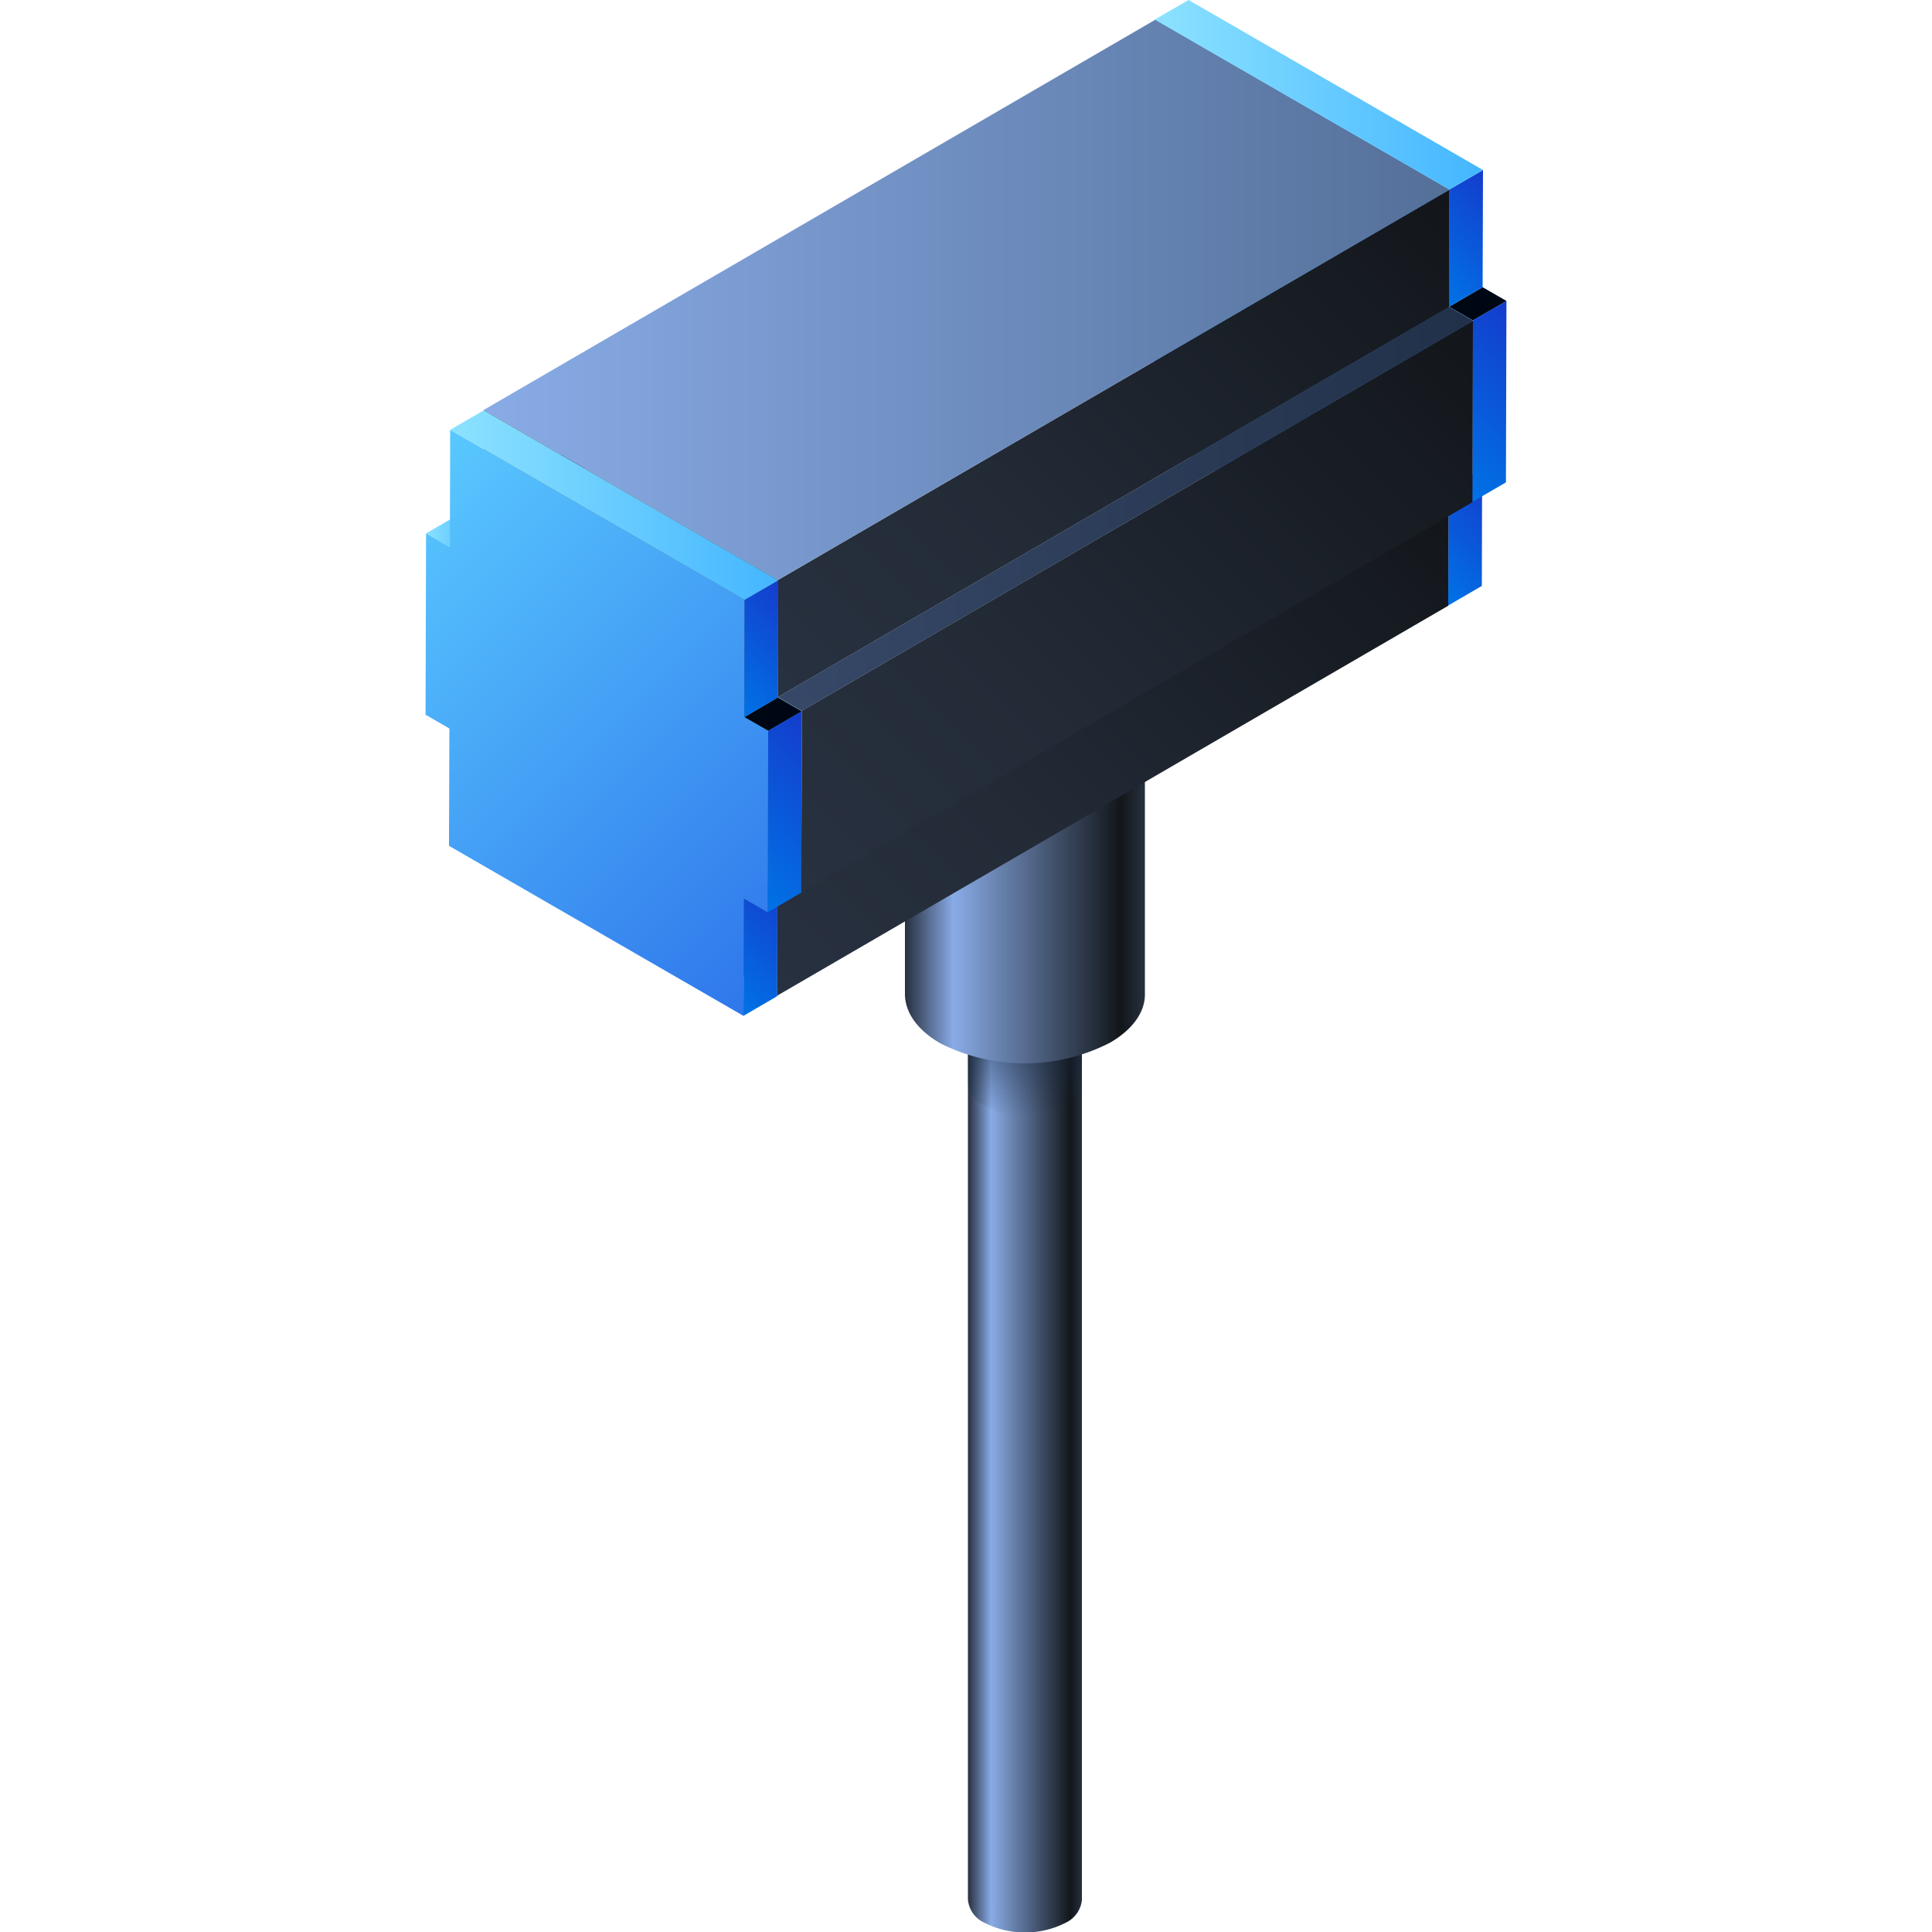 <svg xmlns="http://www.w3.org/2000/svg" xmlns:xlink="http://www.w3.org/1999/xlink" viewBox="0 0 150 150">
    <defs>
        <style>
            .cls-1,
            .cls-2 {
                fill: none;
            }

            .cls-2 {
                stroke: #fff;
                stroke-miterlimit: 10;
                stroke-width: 0.1px;
            }

            .cls-3 {
                opacity: 0;
            }

            .cls-15,
            .cls-23,
            .cls-4 {
                fill: #000714;
            }

            .cls-5 {
                opacity: 0.1;
                fill: url(#新建图案);
            }

            .cls-6 {
                fill: url(#未命名的渐变_217);
            }

            .cls-7 {
                fill: url(#未命名的渐变_196);
            }

            .cls-8 {
                fill: url(#未命名的渐变_13);
            }

            .cls-9 {
                fill: url(#未命名的渐变_217-2);
            }

            .cls-10 {
                fill: url(#未命名的渐变_13-2);
            }

            .cls-11 {
                isolation: isolate;
            }

            .cls-12 {
                fill: url(#未命名的渐变_78);
            }

            .cls-13 {
                fill: url(#未命名的渐变_79);
            }

            .cls-14 {
                fill: url(#未命名的渐变_78-2);
            }

            .cls-15 {
                mix-blend-mode: overlay;
            }

            .cls-16 {
                fill: url(#未命名的渐变_79-2);
            }

            .cls-17 {
                fill: url(#未命名的渐变_17283);
            }

            .cls-18 {
                fill: url(#未命名的渐变_79-3);
            }

            .cls-19 {
                fill: url(#未命名的渐变_78-3);
            }

            .cls-20 {
                fill: url(#未命名的渐变_13-3);
            }

            .cls-21 {
                fill: url(#未命名的渐变_255);
            }

            .cls-22 {
                fill: url(#未命名的渐变_13-4);
            }

            .cls-23 {
                opacity: 0.6;
                mix-blend-mode: multiply;
            }

            .cls-24 {
                fill: url(#未命名的渐变_255-2);
            }

            .cls-25 {
                fill: url(#未命名的渐变_168);
            }

            .cls-26 {
                fill: url(#未命名的渐变_255-3);
            }

            .cls-27 {
                fill: url(#未命名的渐变_13-5);
            }

            .cls-28 {
                fill: url(#未命名的渐变_78-4);
            }

            .cls-29 {
                fill: url(#未命名的渐变_79-4);
            }

            .cls-30 {
                fill: url(#未命名的渐变_78-5);
            }

            .cls-31 {
                fill: url(#未命名的渐变_79-5);
            }

            .cls-32 {
                fill: url(#未命名的渐变_17283-2);
            }

            .cls-33 {
                fill: url(#未命名的渐变_79-6);
            }

            .cls-34 {
                fill: url(#未命名的渐变_78-6);
            }

            .cls-35 {
                opacity: 0.2;
            }
        </style>
        <pattern id="新建图案" data-name="新建图案" width="18.57" height="32.16" patternTransform="translate(3138.54 761.35)"
            patternUnits="userSpaceOnUse" viewBox="0 0 18.57 32.16">
            <rect class="cls-1" width="18.57" height="32.16" />
            <polyline class="cls-2" points="18.57 21.44 18.57 32.16 18.57 42.88" />
            <polyline class="cls-2" points="9.29 26.8 18.57 32.16 27.85 37.51 27.85 37.52" />
            <polyline class="cls-2" points="9.29 37.52 9.29 37.51 18.57 32.16 27.85 26.8" />
            <polygon class="cls-2"
                points="27.85 37.52 27.85 26.8 18.57 21.44 9.28 26.8 9.28 37.52 18.57 42.88 27.85 37.52" />
            <polyline class="cls-2" points="0 21.44 0 32.16 0 42.88" />
            <polyline class="cls-2" points="-9.28 26.8 0 32.16 9.28 37.51 9.28 37.52" />
            <polyline class="cls-2" points="-9.28 37.52 -9.28 37.51 0 32.16 9.28 26.8" />
            <polygon class="cls-2" points="9.28 37.52 9.28 26.8 0 21.44 -9.29 26.8 -9.29 37.52 0 42.88 9.28 37.52" />
            <polyline class="cls-2" points="18.57 10.72 27.85 16.08 37.13 21.43 37.13 21.44" />
            <polyline class="cls-2" points="18.57 21.44 18.57 21.43 27.85 16.08 37.13 10.72" />
            <polygon class="cls-2"
                points="37.14 21.44 37.14 10.72 27.85 5.36 18.57 10.72 18.57 21.44 27.85 26.8 37.14 21.44" />
            <polyline class="cls-2" points="9.29 5.36 9.29 16.08 9.29 26.8" />
            <polyline class="cls-2" points="0.01 10.72 9.29 16.08 18.57 21.43 18.57 21.44" />
            <polyline class="cls-2" points="0.01 21.44 0.01 21.43 9.29 16.08 18.57 10.72" />
            <polygon class="cls-2" points="18.57 21.44 18.57 10.72 9.28 5.36 0 10.72 0 21.44 9.28 26.8 18.57 21.44" />
            <polyline class="cls-2" points="-18.56 10.72 -9.28 16.08 0 21.43 0 21.44" />
            <polyline class="cls-2" points="-18.56 21.44 -18.56 21.43 -9.28 16.08 0 10.72" />
            <polygon class="cls-2" points="0 21.44 0 10.72 -9.29 5.36 -18.57 10.72 -18.57 21.44 -9.29 26.8 0 21.44" />
            <polyline class="cls-2" points="18.57 -10.72 18.57 0 18.57 10.72" />
            <polyline class="cls-2" points="9.29 -5.36 18.57 0 27.85 5.35 27.85 5.36" />
            <polyline class="cls-2" points="9.29 5.36 9.29 5.35 18.57 0 27.85 -5.36" />
            <polygon class="cls-2"
                points="27.85 5.36 27.85 -5.36 18.57 -10.72 9.28 -5.36 9.28 5.36 18.57 10.72 27.85 5.36" />
            <polyline class="cls-2" points="0 -10.72 0 0 0 10.72" />
            <polyline class="cls-2" points="-9.28 -5.36 0 0 9.28 5.35 9.28 5.36" />
            <polyline class="cls-2" points="-9.28 5.36 -9.28 5.35 0 0 9.28 -5.36" />
            <polygon class="cls-2" points="9.28 5.36 9.28 -5.36 0 -10.72 -9.29 -5.36 -9.29 5.36 0 10.72 9.28 5.36" />
        </pattern>
        <linearGradient id="未命名的渐变_217" x1="75.17" y1="114.74" x2="84.02" y2="114.74" gradientUnits="userSpaceOnUse">
            <stop offset="0" stop-color="#283140" />
            <stop offset="0.2" stop-color="#89abe6" />
            <stop offset="0.9" stop-color="#12161a" />
            <stop offset="1" stop-color="#283140" />
        </linearGradient>
        <linearGradient id="未命名的渐变_196" x1="79.59" y1="86.63" x2="79.59" y2="79.47" gradientUnits="userSpaceOnUse">
            <stop offset="0" stop-color="#142439" stop-opacity="0" />
            <stop offset="1" stop-color="#142439" stop-opacity="0.6" />
        </linearGradient>
        <linearGradient id="未命名的渐变_13" x1="75.17" y1="79.51" x2="84.01" y2="79.51" gradientUnits="userSpaceOnUse">
            <stop offset="0" stop-color="#89abe6" />
            <stop offset="1" stop-color="#547099" />
        </linearGradient>
        <linearGradient id="未命名的渐变_217-2" x1="70.3" y1="68.84" x2="88.89" y2="68.84" xlink:href="#未命名的渐变_217" />
        <linearGradient id="未命名的渐变_13-2" x1="70.3" y1="55.2" x2="88.89" y2="55.2" xlink:href="#未命名的渐变_13" />
        <linearGradient id="未命名的渐变_78" x1="87.8" y1="9.33" x2="92.25" y2="9.33" gradientUnits="userSpaceOnUse">
            <stop offset="0" stop-color="#8ce2ff" />
            <stop offset="1" stop-color="#44b6ff" />
        </linearGradient>
        <linearGradient id="未命名的渐变_79" x1="110.44" y1="45.01" x2="117.07" y2="38.38" gradientUnits="userSpaceOnUse">
            <stop offset="0" stop-color="#0073e6" />
            <stop offset="1" stop-color="#143ccc" />
        </linearGradient>
        <linearGradient id="未命名的渐变_78-2" x1="112.51" y1="23.59" x2="116.96" y2="23.59" xlink:href="#未命名的渐变_78" />
        <linearGradient id="未命名的渐变_79-2" x1="111.07" y1="35.73" x2="120.2" y2="26.61" xlink:href="#未命名的渐变_79" />
        <linearGradient id="未命名的渐变_17283" x1="118.12" y1="41.33" x2="83.99" y2="7.2" gradientUnits="userSpaceOnUse">
            <stop offset="0" stop-color="#2f77eb" />
            <stop offset="1" stop-color="#59c8ff" />
        </linearGradient>
        <linearGradient id="未命名的渐变_79-3" x1="110.51" y1="21.82" x2="117.13" y2="15.2" xlink:href="#未命名的渐变_79" />
        <linearGradient id="未命名的渐变_78-3" x1="89.67" y1="7.36" x2="115.14" y2="7.36" xlink:href="#未命名的渐变_78" />
        <linearGradient id="未命名的渐变_13-3" x1="35.69" y1="25.25" x2="89.65" y2="25.25" xlink:href="#未命名的渐变_13" />
        <linearGradient id="未命名的渐变_255" x1="63.52" y1="80.5" x2="109.28" y2="34.74" gradientUnits="userSpaceOnUse">
            <stop offset="0" stop-color="#283140" />
            <stop offset="0.34" stop-color="#232b37" />
            <stop offset="0.9" stop-color="#15191f" />
            <stop offset="1" stop-color="#12161a" />
        </linearGradient>
        <linearGradient id="未命名的渐变_13-4" x1="60.4" y1="39.52" x2="114.36" y2="39.52" xlink:href="#未命名的渐变_13" />
        <linearGradient id="未命名的渐变_255-2" x1="64.16" y1="71.22" x2="112.41" y2="22.96" xlink:href="#未命名的渐变_255" />
        <linearGradient id="未命名的渐变_168" x1="66.01" y1="71.63" x2="31.89" y2="37.5" gradientUnits="userSpaceOnUse">
            <stop offset="0" stop-color="#425266" />
            <stop offset="1" stop-color="#596b8c" />
        </linearGradient>
        <linearGradient id="未命名的渐变_255-3" x1="63.58" y1="57.31" x2="109.35" y2="11.55" xlink:href="#未命名的渐变_255" />
        <linearGradient id="未命名的渐变_13-5" x1="37.57" y1="23.28" x2="112.53" y2="23.28" xlink:href="#未命名的渐变_13" />
        <linearGradient id="未命名的渐变_78-4" x1="33.08" y1="41.19" x2="37.53" y2="41.19" xlink:href="#未命名的渐变_78" />
        <linearGradient id="未命名的渐变_79-4" x1="55.73" y1="76.87" x2="62.35" y2="70.24" xlink:href="#未命名的渐变_79" />
        <linearGradient id="未命名的渐变_78-5" x1="57.79" y1="55.45" x2="62.24" y2="55.45" xlink:href="#未命名的渐变_78" />
        <linearGradient id="未命名的渐变_79-5" x1="56.36" y1="67.59" x2="65.48" y2="58.47" xlink:href="#未命名的渐变_79" />
        <linearGradient id="未命名的渐变_17283-2" x1="63.4" y1="73.18" x2="29.27" y2="39.05" xlink:href="#未命名的渐变_17283" />
        <linearGradient id="未命名的渐变_79-6" x1="55.79" y1="53.68" x2="62.42" y2="47.05" xlink:href="#未命名的渐变_79" />
        <linearGradient id="未命名的渐变_78-6" x1="34.95" y1="39.21" x2="60.42" y2="39.21" xlink:href="#未命名的渐变_78" />
    </defs>
    <title>水管温度传感器</title>
    <g id="图层_2" data-name="图层 2">
        <g id="图元">
            <g id="水管温度传感器">
                <g class="cls-3">
                    <rect class="cls-4" width="150" height="150" />
                    <rect id="网格" class="cls-5" width="150" height="150" />
                </g>
                <path class="cls-6"
                    d="M84,79.52v68a2.21,2.21,0,0,1-1.28,1.77,6.93,6.93,0,0,1-6.27,0,2.19,2.19,0,0,1-1.3-1.82v-68a2.22,2.22,0,0,0,1.3,1.82,6.93,6.93,0,0,0,6.27,0A2.24,2.24,0,0,0,84,79.52Z" />
                <path class="cls-7"
                    d="M84,79.52V84.1a2.2,2.2,0,0,1-1.28,1.77,6.87,6.87,0,0,1-6.27,0,2.19,2.19,0,0,1-1.3-1.81V79.47a2.22,2.22,0,0,0,1.3,1.82,6.93,6.93,0,0,0,6.27,0A2.24,2.24,0,0,0,84,79.52Z" />
                <path class="cls-8"
                    d="M84,79.49v.06a2.21,2.21,0,0,1-1.28,1.77,6.91,6.91,0,0,1-6.26,0,1.91,1.91,0,0,1,0-3.62,6.91,6.91,0,0,1,6.26,0A2.2,2.2,0,0,1,84,79.49Z" />
                <path class="cls-9"
                    d="M88.89,55.22v22c0,1.35-.93,2.7-2.7,3.73A14.51,14.51,0,0,1,73,81c-1.83-1.06-2.74-2.44-2.74-3.83v-22c0,1.38.91,2.76,2.74,3.82a14.48,14.48,0,0,0,13.15,0C88,57.91,88.86,56.57,88.89,55.22Z" />
                <path class="cls-10"
                    d="M88.89,55.16v.12c0,1.35-.93,2.7-2.7,3.73A14.51,14.51,0,0,1,73,59C71.21,58,70.3,56.57,70.3,55.18s.9-2.74,2.7-3.79a14.48,14.48,0,0,1,13.15,0C88,52.44,88.86,53.79,88.89,55.16Z" />
                <g class="cls-11">
                    <polygon class="cls-12" points="90.4 8.04 87.8 9.55 89.65 10.62 92.25 9.11 90.4 8.04" />
                    <polygon class="cls-13" points="112.47 37.9 112.44 47.01 115.05 45.49 115.07 36.39 112.47 37.9" />
                    <polygon class="cls-14" points="115.11 22.3 112.5 23.82 114.35 24.88 116.96 23.37 115.11 22.3" />
                    <polygon class="cls-15" points="115.11 22.3 112.5 23.82 114.35 24.88 116.96 23.37 115.11 22.3" />
                    <polygon class="cls-16" points="114.35 24.88 114.31 38.97 116.92 37.45 116.96 23.37 114.35 24.88" />
                    <polygon class="cls-17"
                        points="112.5 23.82 112.53 14.71 89.67 1.51 89.65 10.62 87.8 9.55 87.76 23.64 89.61 24.7 89.58 33.81 112.44 47.01 112.47 37.9 114.31 38.97 114.35 24.88 112.5 23.82" />
                    <polygon class="cls-18" points="112.53 14.71 112.5 23.82 115.11 22.3 115.14 13.2 112.53 14.71" />
                    <polygon class="cls-19" points="92.28 0 89.67 1.51 112.53 14.71 115.14 13.2 92.28 0" />
                </g>
                <g class="cls-11">
                    <polygon class="cls-20" points="87.8 9.58 35.69 39.86 37.54 40.93 89.65 10.65 87.8 9.58" />
                    <polygon class="cls-21" points="60.36 68.21 60.33 77.31 112.44 47.03 112.47 37.92 60.36 68.21" />
                    <polygon class="cls-22" points="112.51 23.84 60.4 54.12 62.25 55.19 114.36 24.91 112.51 23.84" />
                    <polygon class="cls-23" points="112.51 23.84 60.4 54.12 62.25 55.19 114.36 24.91 112.51 23.84" />
                    <polygon class="cls-24" points="62.25 55.19 62.21 69.28 114.32 38.99 114.36 24.91 62.25 55.19" />
                    <polygon class="cls-25"
                        points="60.4 54.12 60.42 45.02 37.57 31.82 37.54 40.93 35.69 39.86 35.65 53.94 37.5 55.01 37.48 64.12 60.33 77.31 60.36 68.21 62.21 69.28 62.25 55.19 60.4 54.12" />
                    <polygon class="cls-26" points="60.42 45.02 60.4 54.12 112.51 23.84 112.53 14.73 60.42 45.02" />
                    <polygon class="cls-27" points="89.68 1.54 37.57 31.82 60.42 45.02 112.53 14.73 89.68 1.54" />
                </g>
                <g class="cls-11">
                    <polygon class="cls-28" points="35.69 39.9 33.08 41.41 34.93 42.48 37.53 40.96 35.69 39.9" />
                    <polygon class="cls-29" points="57.75 69.76 57.72 78.87 60.33 77.35 60.35 68.25 57.75 69.76" />
                    <polygon class="cls-30" points="60.39 54.16 57.79 55.68 59.64 56.74 62.24 55.23 60.39 54.16" />
                    <polygon class="cls-15" points="60.39 54.16 57.79 55.68 59.64 56.74 62.24 55.23 60.39 54.16" />
                    <polygon class="cls-31" points="59.64 56.74 59.6 70.83 62.2 69.31 62.24 55.23 59.64 56.74" />
                    <polygon class="cls-32"
                        points="57.79 55.68 57.81 46.57 34.95 33.37 34.93 42.48 33.08 41.41 33.04 55.49 34.89 56.56 34.86 65.67 57.72 78.87 57.75 69.76 59.6 70.83 59.64 56.74 57.79 55.68" />
                    <polygon class="cls-33" points="57.81 46.57 57.79 55.68 60.39 54.16 60.42 45.06 57.81 46.57" />
                    <polygon class="cls-34" points="37.56 31.86 34.95 33.37 57.81 46.57 60.42 45.06 37.56 31.86" />
                </g>
            </g>
        </g>
    </g>
</svg>